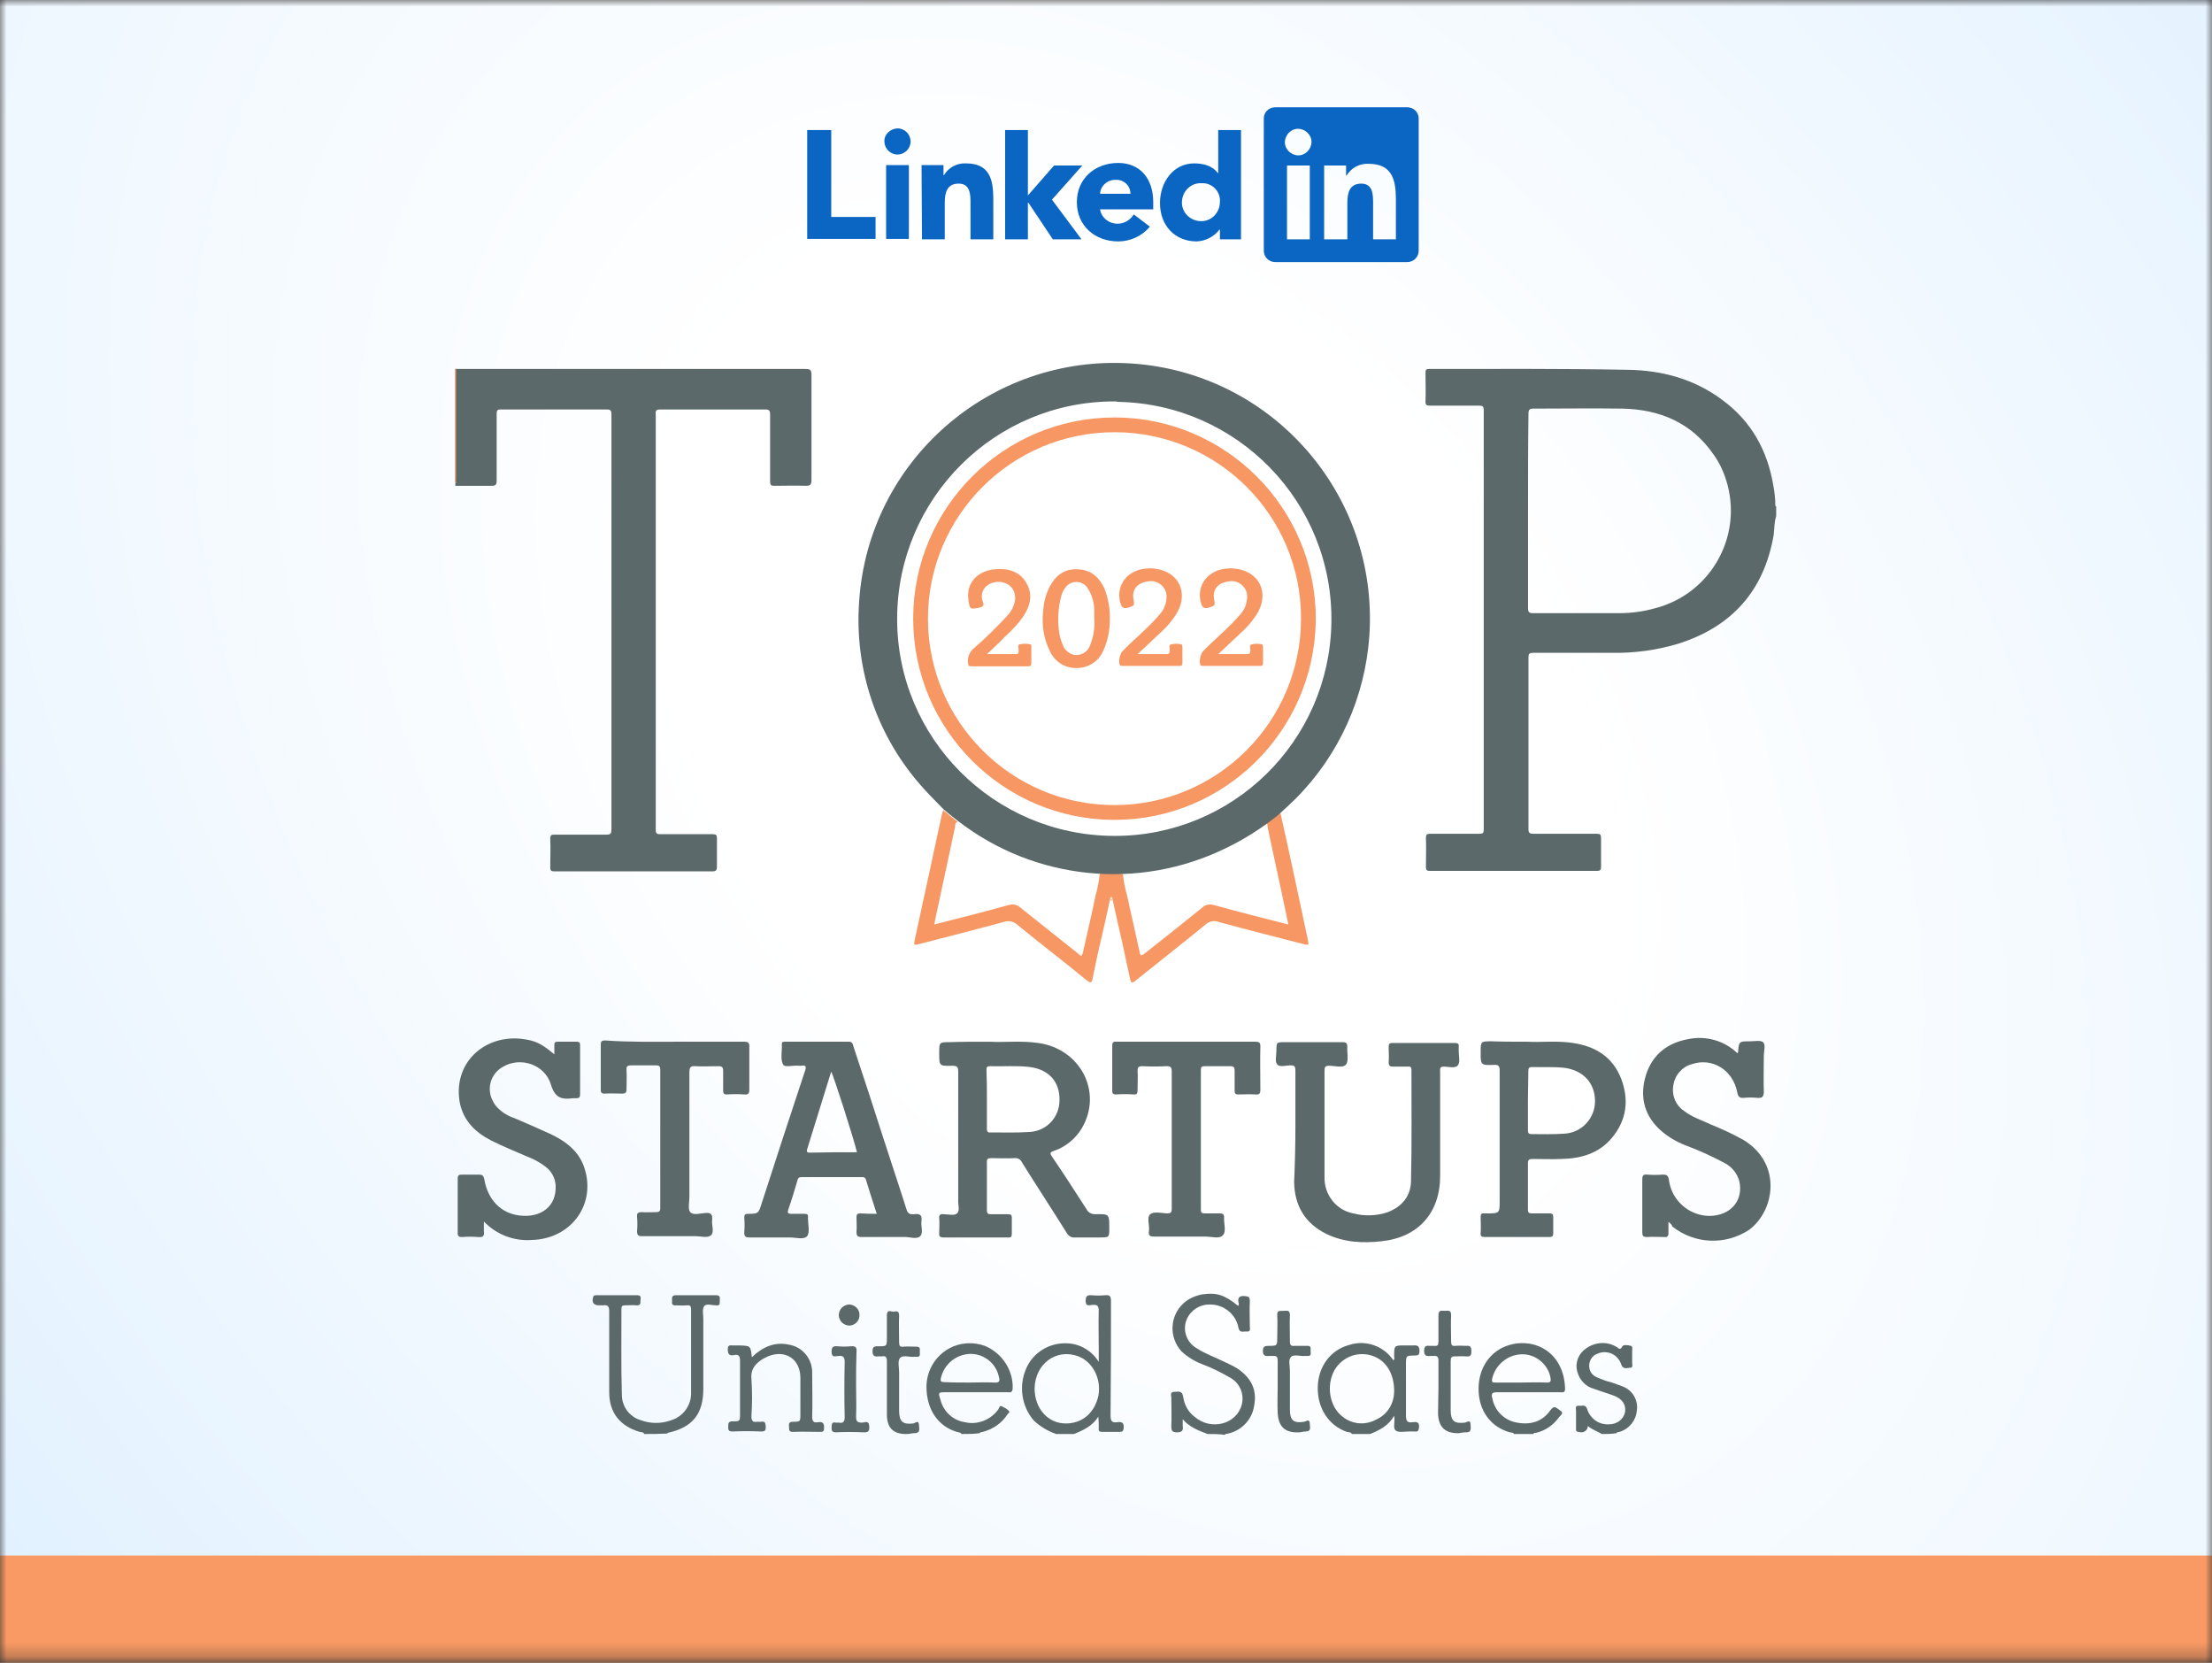 <svg width="165" height="124" viewBox="0 0 165 124" fill="none" xmlns="http://www.w3.org/2000/svg">
<rect x="0" y="0" width="165" height="124" fill="#333333" stroke="none"/>
<mask id="mask0_111_9709" style="mask-type:alpha" maskUnits="userSpaceOnUse" x="0" y="0" width="165" height="124">
<rect width="165" height="123.75" fill="#D9D9D9"/>
</mask>
<g mask="url(#mask0_111_9709)">
<rect x="-3" width="171" height="124" fill="url(#paint0_radial_111_9709)"/>
<rect x="-3" y="116" width="171" height="8" fill="#F99963"/>
<path d="M132.491 38.492C132.334 38.963 132.365 39.435 132.302 39.907C131.578 44.091 129.154 46.764 125.125 48.022C123.52 48.494 121.883 48.714 120.214 48.683C118.263 48.683 116.311 48.683 114.359 48.683C114.076 48.683 114.013 48.746 114.013 49.029C114.013 53.307 114.013 57.585 114.013 61.831C114.013 62.114 114.107 62.177 114.391 62.177C115.965 62.177 117.539 62.177 119.113 62.177C119.364 62.177 119.427 62.24 119.427 62.492C119.427 63.184 119.427 63.907 119.427 64.599C119.427 64.851 119.396 64.945 119.113 64.945C114.957 64.945 110.802 64.945 106.647 64.945C106.395 64.945 106.364 64.851 106.364 64.631C106.364 63.907 106.395 63.184 106.364 62.492C106.364 62.209 106.458 62.177 106.678 62.177C107.906 62.177 109.134 62.177 110.361 62.177C110.613 62.177 110.676 62.114 110.676 61.863C110.676 51.451 110.676 41.039 110.676 30.596C110.676 30.282 110.582 30.25 110.298 30.25C109.071 30.25 107.875 30.25 106.647 30.25C106.426 30.25 106.332 30.188 106.332 29.967C106.364 29.244 106.332 28.52 106.332 27.797C106.332 27.608 106.364 27.514 106.584 27.514C111.526 27.514 116.468 27.482 121.41 27.577C123.96 27.608 126.416 28.269 128.493 29.841C130.634 31.414 131.83 33.585 132.271 36.164C132.365 36.667 132.428 37.17 132.428 37.674C132.428 37.737 132.46 37.768 132.491 37.768C132.491 38.02 132.491 38.271 132.491 38.492ZM113.981 38.083C113.981 40.505 113.981 42.927 113.981 45.349C113.981 45.663 114.076 45.726 114.359 45.726C116.5 45.726 118.64 45.726 120.781 45.726C121.694 45.726 122.607 45.6 123.488 45.349C127.486 44.311 129.91 40.222 128.871 36.195C128.651 35.346 128.304 34.56 127.801 33.868C126.164 31.509 123.803 30.534 121.033 30.471C118.829 30.439 116.626 30.471 114.391 30.471C114.107 30.471 114.013 30.534 114.013 30.848C113.981 33.239 113.981 35.661 113.981 38.083Z" fill="#5C696B"/>
<path d="M34.025 27.515C34.151 27.515 34.277 27.515 34.403 27.515C42.965 27.515 51.527 27.515 60.09 27.515C60.467 27.515 60.53 27.609 60.53 27.986C60.53 30.597 60.53 33.208 60.53 35.819C60.53 36.133 60.436 36.228 60.121 36.228C59.334 36.196 58.547 36.228 57.76 36.228C57.508 36.228 57.445 36.165 57.445 35.913C57.445 34.246 57.445 32.579 57.445 30.912C57.445 30.597 57.351 30.534 57.068 30.534C54.455 30.534 51.873 30.534 49.261 30.534C48.977 30.534 48.883 30.597 48.914 30.88C48.914 41.197 48.914 51.515 48.914 61.863C48.914 62.178 49.009 62.209 49.292 62.209C50.583 62.209 51.873 62.209 53.164 62.209C53.416 62.209 53.479 62.272 53.479 62.524C53.479 63.216 53.479 63.94 53.479 64.632C53.479 64.883 53.416 64.978 53.164 64.978C49.229 64.978 45.294 64.978 41.359 64.978C41.139 64.978 41.045 64.946 41.045 64.694C41.045 63.971 41.076 63.248 41.045 62.524C41.045 62.272 41.139 62.241 41.359 62.241C42.65 62.241 43.972 62.241 45.263 62.241C45.546 62.241 45.609 62.147 45.609 61.863C45.609 51.546 45.609 41.229 45.609 30.88C45.609 30.629 45.546 30.534 45.263 30.534C42.619 30.534 40.006 30.534 37.362 30.534C37.11 30.534 37.047 30.597 37.047 30.849C37.047 32.516 37.047 34.183 37.047 35.85C37.047 36.165 36.952 36.228 36.669 36.228C35.788 36.228 34.875 36.228 33.962 36.228V36.07C34.088 35.945 34.025 35.787 34.025 35.661C34.025 32.925 34.025 30.22 34.025 27.515Z" fill="#5C696B"/>
<path d="M34.025 27.514C34.025 30.219 34.025 32.925 34.025 35.63C34.025 35.755 34.088 35.913 33.962 36.039V27.514C33.993 27.483 34.025 27.483 34.025 27.514Z" fill="#B44700"/>
<path d="M82.849 67.147C82.849 67.085 82.88 67.022 82.943 66.864C83.195 68.028 83.447 69.129 83.699 70.23C83.888 71.142 84.108 72.086 84.297 72.998C84.36 73.312 84.454 73.344 84.706 73.124C86.437 71.74 88.2 70.356 89.931 68.94C90.215 68.689 90.593 68.626 90.907 68.752C92.985 69.318 95.063 69.853 97.172 70.387C97.644 70.513 97.644 70.513 97.549 70.041C96.888 66.927 96.227 63.813 95.535 60.731C95.503 60.636 95.472 60.51 95.44 60.416C95.063 60.699 94.716 61.014 94.339 61.297C94.59 61.328 94.527 61.548 94.559 61.706C94.937 63.467 95.314 65.229 95.692 66.99C95.818 67.619 95.975 68.28 96.101 68.94C94.213 68.469 92.387 67.997 90.561 67.493C90.246 67.399 89.9 67.462 89.68 67.682C88.232 68.846 86.784 70.01 85.336 71.142C85.147 71.299 85.052 71.268 85.021 71.048C84.706 69.632 84.391 68.217 84.076 66.801C83.919 66.267 83.825 65.732 83.762 65.197C83.762 65.197 82.439 64.725 82.03 65.197C81.967 65.732 81.873 66.267 81.716 66.801C81.432 68.217 81.086 69.632 80.771 71.048C80.708 71.299 80.645 71.331 80.456 71.142C79.008 69.978 77.56 68.846 76.112 67.682C75.892 67.462 75.546 67.399 75.231 67.493C73.405 67.997 71.579 68.469 69.691 68.94C69.816 68.248 69.974 67.619 70.1 66.99C70.478 65.229 70.855 63.467 71.233 61.706C71.264 61.58 71.201 61.328 71.453 61.297C71.076 61.014 70.729 60.699 70.352 60.416C70.32 60.51 70.289 60.605 70.257 60.731C69.596 63.845 68.903 66.959 68.243 70.041C68.148 70.513 68.148 70.513 68.62 70.387C70.698 69.853 72.775 69.318 74.885 68.752C75.231 68.626 75.609 68.72 75.86 68.94C77.592 70.356 79.355 71.708 81.086 73.124C81.338 73.312 81.432 73.312 81.495 72.998C81.684 72.086 81.873 71.142 82.093 70.23C82.345 69.129 82.597 68.06 82.849 66.864C82.912 67.022 82.943 67.085 82.943 67.147" fill="#F79763"/>
<path d="M70.415 60.384C69.911 59.85 69.376 59.346 68.904 58.812C65.441 55.006 63.71 49.973 64.087 44.846C64.78 34.34 73.877 26.413 84.391 27.105C94.905 27.797 102.838 36.888 102.146 47.394C101.831 51.986 99.879 56.327 96.637 59.567C96.29 59.913 95.913 60.259 95.535 60.605C95.441 60.699 95.346 60.762 95.252 60.856C94.055 61.8 92.765 62.618 91.38 63.278C84.895 66.424 77.214 65.637 71.516 61.265C71.139 60.982 70.792 60.699 70.415 60.384ZM83.164 29.936C74.224 29.904 66.952 37.139 66.921 46.104C66.889 55.037 74.129 62.303 83.101 62.335C91.946 62.366 99.155 55.289 99.312 46.45C99.47 37.485 92.324 30.125 83.384 29.968C83.29 29.936 83.227 29.936 83.164 29.936Z" fill="#5C696B"/>
<path d="M83.132 61.139C74.853 61.139 68.117 54.408 68.117 46.135C68.117 37.863 74.853 31.131 83.132 31.131C91.411 31.131 98.148 37.863 98.148 46.135C98.148 46.198 98.148 46.293 98.148 46.355C97.99 54.565 91.317 61.139 83.132 61.139ZM83.132 32.232C75.451 32.232 69.219 38.46 69.219 46.135C69.219 53.81 75.451 60.038 83.132 60.038C90.813 60.038 97.046 53.81 97.046 46.135C97.077 38.492 90.876 32.264 83.195 32.232C83.164 32.232 83.164 32.232 83.132 32.232Z" fill="#F79763"/>
<path d="M82.786 46.23C82.786 47.017 82.629 47.834 82.282 48.558C81.936 49.344 81.149 49.816 80.331 49.816C79.512 49.848 78.757 49.407 78.379 48.684C77.875 47.74 77.686 46.671 77.812 45.601C77.844 44.972 78.001 44.343 78.285 43.777C78.725 42.928 79.386 42.393 80.394 42.456C81.37 42.487 81.968 43.022 82.377 43.871C82.66 44.595 82.818 45.413 82.786 46.23ZM81.621 46.136C81.621 45.884 81.621 45.633 81.621 45.381C81.59 44.846 81.433 44.312 81.118 43.84C80.803 43.368 80.205 43.273 79.733 43.557C79.638 43.62 79.544 43.714 79.481 43.808C79.323 43.997 79.229 44.217 79.166 44.437C78.946 45.255 78.883 46.105 78.977 46.922C79.009 47.3 79.103 47.677 79.26 48.055C79.386 48.464 79.733 48.747 80.142 48.841C80.614 48.904 81.086 48.652 81.275 48.212C81.558 47.551 81.684 46.828 81.621 46.136Z" fill="#F79763"/>
<path d="M73.625 48.778C74.412 48.778 75.105 48.778 75.766 48.778C75.986 48.778 75.986 48.683 75.986 48.495C75.986 48.337 75.892 48.117 76.049 48.054C76.333 47.991 76.616 47.991 76.868 48.054C76.962 48.054 76.931 48.212 76.931 48.274C76.931 48.652 76.931 49.061 76.931 49.438C76.931 49.627 76.868 49.69 76.679 49.69C75.262 49.69 73.877 49.69 72.461 49.69C72.272 49.69 72.209 49.627 72.209 49.438C72.146 49.029 72.335 48.589 72.65 48.337C73.562 47.551 74.381 46.733 75.199 45.852C75.451 45.569 75.64 45.192 75.703 44.814C75.797 44.343 75.609 43.839 75.199 43.588C74.727 43.304 74.129 43.336 73.688 43.619C73.279 43.902 73.122 44.406 73.311 44.877C73.436 45.192 73.311 45.255 73.027 45.318C72.366 45.444 72.335 45.444 72.24 44.752C72.051 43.556 72.838 42.581 74.192 42.455C75.136 42.361 76.049 42.581 76.553 43.462C77.057 44.311 76.868 45.129 76.364 45.915C75.986 46.481 75.514 46.985 74.979 47.457C74.601 47.865 74.16 48.274 73.625 48.778Z" fill="#F79763"/>
<path d="M84.864 48.778C85.651 48.778 86.344 48.778 87.036 48.778C87.288 48.778 87.225 48.621 87.256 48.464C87.256 48.338 87.162 48.086 87.351 48.055C87.603 47.992 87.886 47.992 88.138 48.055C88.201 48.086 88.169 48.181 88.201 48.243C88.201 48.652 88.201 49.03 88.201 49.439C88.201 49.627 88.138 49.659 87.981 49.659C86.564 49.659 85.147 49.659 83.731 49.659C83.636 49.659 83.573 49.659 83.51 49.565C83.448 49.219 83.51 48.873 83.699 48.59C84.612 47.646 85.651 46.828 86.501 45.822C86.879 45.413 87.068 44.846 87.005 44.28C86.879 43.651 86.249 43.211 85.588 43.368H85.557C84.801 43.494 84.423 43.997 84.549 44.689C84.644 45.192 84.612 45.161 84.14 45.318C83.794 45.413 83.668 45.287 83.573 44.972C83.196 43.651 84.109 42.456 85.588 42.393C85.808 42.361 86.06 42.393 86.281 42.424C87.918 42.708 88.61 44.123 87.855 45.601C87.508 46.199 87.068 46.734 86.532 47.206C85.997 47.709 85.462 48.212 84.864 48.778Z" fill="#F79763"/>
<path d="M90.876 48.778C91.663 48.778 92.356 48.778 93.048 48.778C93.3 48.778 93.237 48.621 93.269 48.464C93.269 48.338 93.174 48.086 93.363 48.055C93.615 47.992 93.898 47.992 94.15 48.055C94.213 48.086 94.181 48.181 94.213 48.243C94.213 48.652 94.213 49.03 94.213 49.439C94.213 49.627 94.15 49.659 93.993 49.659C92.576 49.659 91.159 49.659 89.743 49.659C89.648 49.659 89.586 49.659 89.523 49.565C89.46 49.219 89.523 48.873 89.712 48.59C90.624 47.646 91.663 46.828 92.513 45.822C92.891 45.413 93.08 44.846 93.017 44.28C92.891 43.651 92.261 43.211 91.6 43.368H91.569C90.813 43.494 90.436 43.997 90.561 44.689C90.656 45.192 90.624 45.161 90.152 45.318C89.806 45.413 89.68 45.287 89.586 44.972C89.208 43.651 90.121 42.456 91.6 42.393C91.821 42.361 92.072 42.393 92.293 42.424C93.93 42.708 94.622 44.123 93.867 45.601C93.52 46.199 93.08 46.734 92.545 47.206C92.01 47.709 91.474 48.212 90.876 48.778Z" fill="#F79763"/>
<path d="M48.055 106.937C47.992 106.779 47.835 106.811 47.709 106.779C46.23 106.339 45.443 105.332 45.443 103.823C45.443 101.809 45.443 99.796 45.443 97.815C45.443 97.469 45.38 97.28 45.002 97.343C44.907 97.343 44.813 97.343 44.687 97.343C44.278 97.343 44.12 97.123 44.246 96.714C44.278 96.588 44.404 96.588 44.498 96.588C45.506 96.588 46.513 96.588 47.52 96.588C47.898 96.588 47.772 96.84 47.772 96.997C47.772 97.154 47.804 97.343 47.52 97.343C47.206 97.311 46.922 97.343 46.607 97.343C46.419 97.343 46.355 97.406 46.355 97.594C46.355 99.733 46.324 101.872 46.387 104.011C46.387 104.892 46.954 105.647 47.772 105.899C48.528 106.182 49.346 106.182 50.102 105.899C50.983 105.615 51.581 104.766 51.55 103.854C51.55 101.809 51.55 99.733 51.55 97.657C51.55 97.406 51.487 97.311 51.235 97.343C50.952 97.374 50.668 97.343 50.416 97.343C50.133 97.374 50.102 97.217 50.133 96.997C50.133 96.808 50.07 96.588 50.416 96.588C51.424 96.588 52.4 96.588 53.407 96.588C53.753 96.588 53.69 96.777 53.69 96.997C53.69 97.217 53.722 97.374 53.407 97.343C53.123 97.343 52.683 97.186 52.525 97.406C52.368 97.626 52.462 98.003 52.462 98.349V103.571C52.462 105.427 51.675 106.433 49.85 106.842C49.818 106.842 49.787 106.874 49.755 106.905C49.157 106.937 48.59 106.937 48.055 106.937Z" fill="#5C696B"/>
<path d="M90.08 106.937C89.419 106.686 88.727 106.434 88.223 105.836C88.223 105.994 88.223 106.182 88.223 106.34C88.286 106.717 88.129 106.812 87.782 106.812C87.436 106.812 87.373 106.686 87.373 106.371C87.405 105.648 87.373 104.924 87.373 104.232C87.373 104.075 87.247 103.792 87.594 103.792C87.877 103.792 88.192 103.666 88.255 104.169C88.349 104.767 88.632 105.302 89.105 105.648C90.332 106.717 92.252 106.214 92.63 104.736C92.819 103.981 92.504 103.194 91.843 102.785C91.151 102.376 90.395 101.999 89.64 101.716C89.073 101.496 88.569 101.181 88.129 100.772C87.184 99.734 87.247 98.13 88.286 97.186C88.664 96.84 89.168 96.62 89.671 96.526C90.741 96.368 91.34 96.557 92.347 97.375C92.441 97.312 92.41 97.218 92.378 97.123C92.315 96.746 92.473 96.62 92.85 96.652C93.134 96.683 93.228 96.715 93.228 97.029C93.197 97.627 93.228 98.256 93.228 98.885C93.228 99.042 93.323 99.325 93.008 99.294C92.787 99.262 92.473 99.451 92.378 99.011C92.189 97.973 91.245 97.249 90.206 97.281C89.419 97.281 88.727 97.784 88.475 98.507C88.223 99.262 88.538 100.112 89.23 100.521C89.891 100.961 90.647 101.213 91.34 101.559C91.686 101.716 92.001 101.873 92.315 102.062C93.323 102.754 93.795 103.635 93.543 104.861C93.386 105.931 92.504 106.78 91.434 106.937C91.403 106.937 91.371 107 91.34 107C90.962 106.937 90.521 106.937 90.08 106.937Z" fill="#5C696B"/>
<path d="M78.779 106.937C78.15 106.717 77.583 106.371 77.111 105.931C76.198 104.861 75.978 103.351 76.544 102.062C77.048 100.867 78.275 100.112 79.598 100.174C80.573 100.206 81.455 100.741 81.959 101.559V100.458C81.959 99.577 81.927 98.665 81.959 97.784C81.959 97.375 81.864 97.281 81.486 97.312C81.297 97.312 80.983 97.469 80.983 97.029C80.983 96.714 81.046 96.557 81.423 96.589C81.77 96.62 82.085 96.62 82.431 96.589C82.777 96.557 82.871 96.651 82.871 97.029C82.871 99.86 82.871 102.722 82.84 105.553C82.84 105.962 82.934 106.119 83.344 106.057C83.753 105.994 83.847 106.151 83.816 106.528C83.784 106.717 83.721 106.78 83.532 106.78C83.092 106.78 82.651 106.78 82.21 106.78C81.99 106.78 81.927 106.686 81.959 106.497C81.959 106.214 81.959 105.931 81.927 105.648C81.486 106.34 80.825 106.654 80.101 106.937C79.661 106.937 79.22 106.937 78.779 106.937ZM77.174 103.54C77.174 105.019 78.15 106.151 79.503 106.151C80.731 106.151 81.644 105.365 81.927 104.106C82.179 102.848 81.518 101.559 80.448 101.15C78.779 100.52 77.205 101.716 77.174 103.54Z" fill="#5C696B"/>
<path d="M100.846 106.937C100.752 106.78 100.594 106.811 100.468 106.78C99.115 106.308 98.265 105.018 98.296 103.445C98.328 101.904 99.241 100.677 100.626 100.3C101.853 99.891 103.207 100.363 103.931 101.432C104.057 101.369 103.994 101.244 103.994 101.149C103.994 100.331 103.994 100.331 104.781 100.331C105.001 100.331 105.222 100.331 105.442 100.331C105.788 100.3 105.883 100.426 105.883 100.772C105.883 101.023 105.788 101.086 105.536 101.086C104.875 101.086 104.875 101.086 104.875 101.778C104.875 103.037 104.875 104.295 104.875 105.553C104.875 105.962 104.97 106.119 105.379 106.056C105.662 106.025 105.883 106.025 105.851 106.434C105.82 106.717 105.757 106.78 105.505 106.748C105.379 106.748 105.253 106.748 105.127 106.748C104.781 106.748 104.34 106.843 104.12 106.685C103.868 106.497 104.088 106.025 103.994 105.584C103.553 106.339 102.892 106.654 102.2 106.937C101.727 106.937 101.287 106.937 100.846 106.937ZM103.994 103.729C103.994 102.439 103.396 101.495 102.483 101.149C101.381 100.709 100.154 101.149 99.555 102.156C98.894 103.32 99.178 104.924 100.154 105.647C100.846 106.213 101.822 106.308 102.64 105.867C103.49 105.49 103.994 104.672 103.994 103.729Z" fill="#5C696B"/>
<path d="M112.934 106.937C112.871 106.811 112.745 106.842 112.619 106.811C111.171 106.402 110.29 105.175 110.29 103.571C110.29 101.998 111.171 100.709 112.588 100.3C114.539 99.733 116.68 100.897 116.743 103.571C116.743 103.885 116.554 103.823 116.365 103.823C114.791 103.823 113.217 103.823 111.675 103.823C111.234 103.823 111.234 103.98 111.328 104.326C111.517 105.238 112.241 105.93 113.154 106.087C114.161 106.276 115.043 106.024 115.641 105.175C115.956 104.735 116.113 105.018 116.365 105.175C116.711 105.364 116.396 105.553 116.302 105.678C115.893 106.245 115.295 106.685 114.602 106.842C114.508 106.874 114.413 106.811 114.382 106.937C113.847 106.937 113.374 106.937 112.934 106.937ZM113.469 103.099C114.067 103.099 114.697 103.068 115.326 103.099C115.704 103.131 115.704 102.973 115.641 102.659C115.421 101.684 114.508 100.96 113.5 100.992C112.43 101.023 111.517 101.809 111.297 102.847C111.265 103.068 111.328 103.099 111.517 103.099C112.147 103.099 112.808 103.099 113.469 103.099Z" fill="#5C696B"/>
<path d="M71.728 106.937C71.696 106.906 71.665 106.874 71.633 106.843C70.248 106.56 69.209 105.427 69.115 103.666C68.989 101.873 70.311 100.3 72.106 100.174C72.578 100.143 73.018 100.206 73.459 100.363C74.75 100.898 75.6 102.187 75.537 103.571C75.505 103.886 75.316 103.823 75.159 103.823H70.563C69.996 103.823 69.965 103.823 70.154 104.389C70.374 105.27 71.098 105.931 71.98 106.056C72.892 106.277 73.868 105.899 74.435 105.144C74.529 105.05 74.529 104.798 74.718 104.861C74.907 104.956 75.096 105.05 75.253 105.207C75.348 105.302 75.222 105.396 75.159 105.459C74.75 106.119 74.057 106.591 73.302 106.78C73.207 106.811 73.113 106.78 73.081 106.874C72.672 106.937 72.2 106.937 71.728 106.937ZM72.326 103.1C72.924 103.1 73.553 103.068 74.183 103.1C74.592 103.131 74.592 102.942 74.498 102.628C74.278 101.653 73.396 100.961 72.389 100.961C71.319 100.992 70.437 101.716 70.185 102.754C70.122 103.037 70.217 103.068 70.469 103.068C71.067 103.1 71.696 103.1 72.326 103.1Z" fill="#5C696B"/>
<path d="M119.482 106.937C119.135 106.716 118.758 106.622 118.443 106.339C118.443 106.622 118.191 106.842 117.908 106.811C117.845 106.811 117.782 106.779 117.719 106.779C117.53 106.748 117.561 106.622 117.561 106.528C117.561 106.087 117.561 105.647 117.561 105.207C117.561 105.049 117.467 104.798 117.782 104.829C118.002 104.861 118.254 104.703 118.38 105.049C118.6 105.773 119.261 106.276 120.048 106.213C120.583 106.213 121.087 105.867 121.213 105.332C121.307 104.798 121.056 104.357 120.457 104.106C119.954 103.917 119.419 103.76 118.915 103.571C118.285 103.414 117.813 102.91 117.656 102.281C117.467 101.621 117.75 100.929 118.317 100.551C118.978 100.079 119.859 100.017 120.552 100.425C120.709 100.488 120.835 100.771 121.024 100.394C121.087 100.268 121.433 100.3 121.654 100.363C121.811 100.425 121.748 100.614 121.748 100.74C121.748 101.023 121.748 101.338 121.748 101.621C121.748 101.747 121.843 101.998 121.591 101.998C121.37 101.998 121.087 102.155 120.93 101.747C120.709 101.055 119.985 100.677 119.293 100.897C119.261 100.897 119.261 100.897 119.23 100.929C118.726 101.055 118.443 101.589 118.569 102.093C118.632 102.344 118.789 102.533 119.009 102.659C119.419 102.847 119.828 103.005 120.237 103.099C120.489 103.193 120.772 103.288 121.024 103.382C121.78 103.665 122.22 104.42 122.094 105.207C122.031 105.93 121.528 106.559 120.804 106.779C120.709 106.811 120.615 106.779 120.583 106.874C120.237 106.937 119.859 106.937 119.482 106.937Z" fill="#5C696B"/>
<path d="M73.837 77.684C74.907 77.747 76.198 77.59 77.457 77.779C80.605 78.219 82.273 81.459 80.699 84.133C80.227 84.919 79.472 85.548 78.59 85.831C78.307 85.926 78.307 86.02 78.464 86.24C79.346 87.53 80.196 88.851 81.046 90.172C81.171 90.424 81.423 90.549 81.707 90.549C82.745 90.518 82.745 90.549 82.745 91.556C82.745 92.279 82.745 92.279 82.053 92.279C81.455 92.279 80.825 92.279 80.196 92.279C79.944 92.311 79.692 92.185 79.566 91.933C78.464 90.172 77.331 88.442 76.229 86.68C76.135 86.46 75.914 86.335 75.663 86.366C75.096 86.397 74.529 86.366 73.963 86.366C73.711 86.366 73.585 86.397 73.616 86.712C73.616 87.876 73.616 89.071 73.616 90.235C73.616 90.518 73.711 90.549 73.963 90.549C74.372 90.549 74.781 90.549 75.19 90.549C75.379 90.549 75.474 90.581 75.474 90.801C75.474 91.179 75.474 91.588 75.474 91.996C75.474 92.217 75.411 92.311 75.19 92.279C73.585 92.279 71.98 92.279 70.374 92.279C70.122 92.279 70.028 92.185 70.059 91.965C70.059 91.588 70.091 91.242 70.059 90.864C70.028 90.581 70.154 90.518 70.406 90.549C70.752 90.549 71.193 90.675 71.381 90.487C71.633 90.298 71.444 89.826 71.476 89.48C71.476 86.303 71.476 83.095 71.476 79.918C71.476 79.54 71.381 79.477 71.004 79.477C70.059 79.509 70.059 79.477 70.059 78.534C70.059 77.716 70.059 77.716 70.846 77.716C71.728 77.684 72.641 77.684 73.837 77.684ZM73.616 81.994V84.133C73.616 84.321 73.616 84.479 73.9 84.447C74.844 84.447 75.788 84.479 76.733 84.416C78.023 84.384 79.031 83.346 79.031 82.057C79.062 80.673 78.244 79.76 76.827 79.572C75.851 79.446 74.844 79.54 73.837 79.509C73.585 79.509 73.585 79.635 73.585 79.792C73.616 80.578 73.616 81.27 73.616 81.994Z" fill="#5C696B"/>
<path d="M65.4 90.517C65.117 89.636 64.834 88.787 64.582 87.938C64.519 87.781 64.425 87.781 64.299 87.781C62.788 87.781 61.277 87.781 59.766 87.781C59.577 87.781 59.514 87.875 59.483 88.032C59.262 88.787 59.042 89.511 58.79 90.234C58.727 90.454 58.79 90.517 59.01 90.517C59.357 90.517 59.703 90.517 60.018 90.517C60.206 90.517 60.301 90.58 60.269 90.769C60.269 90.8 60.269 90.832 60.269 90.863C60.269 91.304 60.427 91.901 60.206 92.184C59.955 92.467 59.357 92.279 58.916 92.279C57.908 92.279 56.901 92.279 55.894 92.279C55.611 92.279 55.516 92.216 55.516 91.901C55.548 91.524 55.548 91.178 55.516 90.8C55.516 90.58 55.579 90.517 55.799 90.517C56.555 90.517 56.586 90.486 56.807 89.762C57.877 86.46 58.947 83.157 60.049 79.854C60.175 79.508 60.081 79.414 59.766 79.477C59.734 79.477 59.671 79.477 59.64 79.477C59.199 79.414 58.538 79.634 58.412 79.382C58.192 78.973 58.349 78.407 58.318 77.872C58.318 77.684 58.412 77.684 58.538 77.684C60.144 77.684 61.718 77.684 63.323 77.684C63.606 77.684 63.606 77.872 63.669 78.061C64.456 80.42 65.212 82.748 65.967 85.107C66.502 86.774 67.069 88.441 67.604 90.14C67.698 90.486 67.856 90.58 68.171 90.549C68.58 90.486 68.8 90.58 68.737 91.052C68.674 91.429 68.895 91.933 68.643 92.184C68.391 92.436 67.887 92.247 67.51 92.247C66.439 92.247 65.338 92.247 64.267 92.247C63.984 92.247 63.889 92.184 63.889 91.87C63.921 91.492 63.889 91.146 63.889 90.769C63.889 90.517 63.984 90.486 64.204 90.486C64.582 90.517 64.96 90.517 65.4 90.517ZM63.921 85.925C63.764 85.17 62.19 80.231 62.001 79.917C61.403 81.867 60.805 83.786 60.206 85.705C60.144 85.925 60.238 85.956 60.427 85.956C61.56 85.925 62.725 85.925 63.921 85.925Z" fill="#5C696B"/>
<path d="M96.628 84.038C96.628 82.622 96.628 81.238 96.628 79.823C96.628 79.54 96.565 79.445 96.282 79.445C95.935 79.445 95.463 79.603 95.274 79.382C95.085 79.162 95.211 78.722 95.211 78.376C95.211 77.715 95.211 77.715 95.872 77.715C97.289 77.715 98.706 77.715 100.122 77.715C100.405 77.715 100.5 77.778 100.5 78.061C100.468 78.502 100.626 79.099 100.405 79.382C100.185 79.665 99.587 79.477 99.146 79.477C98.863 79.477 98.8 79.571 98.8 79.823C98.8 82.465 98.8 85.107 98.8 87.781C98.768 89.071 99.65 90.234 100.94 90.486C101.79 90.706 102.703 90.675 103.522 90.392C104.592 89.983 105.253 89.165 105.253 88.032C105.316 85.296 105.285 82.528 105.285 79.791C105.285 79.571 105.19 79.508 105.001 79.54C104.624 79.54 104.277 79.54 103.899 79.54C103.648 79.54 103.585 79.445 103.585 79.225C103.616 78.848 103.585 78.47 103.585 78.093C103.585 77.873 103.616 77.778 103.868 77.778C105.41 77.778 106.984 77.778 108.527 77.778C108.747 77.778 108.842 77.841 108.81 78.061C108.81 78.156 108.81 78.25 108.81 78.376C108.81 78.753 108.936 79.194 108.747 79.445C108.558 79.697 108.055 79.54 107.708 79.54C107.362 79.54 107.425 79.728 107.425 79.949V87.686C107.425 90.455 105.788 92.279 103.05 92.562C101.664 92.719 100.279 92.656 98.957 92.027C97.352 91.241 96.565 89.92 96.533 88.158C96.596 86.68 96.628 85.359 96.628 84.038Z" fill="#5C696B"/>
<path d="M36.094 91.084C36.094 91.336 36.094 91.587 36.094 91.839C36.157 92.216 35.968 92.279 35.653 92.248C35.244 92.216 34.866 92.216 34.457 92.248C34.236 92.248 34.142 92.185 34.142 91.965C34.142 90.612 34.142 89.228 34.142 87.876C34.142 87.656 34.236 87.593 34.425 87.593C34.835 87.593 35.275 87.593 35.716 87.593C35.968 87.593 36.062 87.656 36.125 87.939C36.377 89.448 37.353 90.487 38.77 90.644C40.281 90.832 41.54 90.015 41.445 88.379C41.414 87.844 41.13 87.341 40.721 87.026C40.281 86.68 39.808 86.429 39.305 86.24C38.423 85.863 37.51 85.485 36.629 85.045C35.464 84.447 34.583 83.598 34.3 82.245C33.764 79.32 36.062 77.181 38.864 77.464C39.934 77.59 40.375 77.81 41.351 78.628C41.351 78.376 41.351 78.156 41.351 77.967C41.351 77.779 41.351 77.684 41.603 77.684C42.075 77.684 42.547 77.684 43.019 77.684C43.208 77.684 43.271 77.747 43.271 77.936C43.271 79.163 43.271 80.389 43.271 81.616C43.271 81.836 43.177 81.899 42.988 81.899C42.893 81.899 42.799 81.899 42.736 81.899C41.949 81.994 41.414 81.931 41.099 80.893C40.658 79.383 38.833 78.785 37.542 79.54C36.597 80.043 36.251 81.207 36.786 82.151C36.881 82.34 37.007 82.497 37.133 82.623C37.479 82.969 37.888 83.22 38.36 83.378C39.242 83.755 40.123 84.133 41.005 84.541C42.232 85.108 43.271 85.894 43.649 87.278C44.404 89.952 42.516 92.405 39.651 92.468C38.329 92.562 37.007 92.059 36.094 91.084Z" fill="#5C696B"/>
<path d="M124.455 91.115C124.455 91.461 124.455 91.713 124.455 91.965C124.455 92.185 124.361 92.279 124.14 92.248C123.731 92.248 123.29 92.216 122.85 92.248C122.566 92.248 122.503 92.153 122.503 91.902C122.503 90.581 122.503 89.259 122.503 87.938C122.503 87.687 122.566 87.561 122.85 87.592C123.259 87.624 123.637 87.624 124.046 87.592C124.329 87.592 124.424 87.655 124.487 87.97C124.675 89.511 125.998 90.675 127.54 90.675C129.114 90.643 130.058 89.511 129.744 88.096C129.586 87.498 129.177 86.995 128.61 86.712C127.666 86.208 126.69 85.768 125.683 85.391C124.959 85.107 124.298 84.698 123.731 84.164C122.566 83.031 122.315 81.616 122.787 80.138C123.259 78.659 124.361 77.778 125.903 77.495C127.225 77.212 128.61 77.59 129.586 78.533C129.618 78.502 129.649 78.502 129.649 78.47C129.712 77.653 129.712 77.653 130.531 77.653C130.877 77.653 131.318 77.558 131.506 77.715C131.727 77.904 131.569 78.376 131.569 78.722C131.569 79.603 131.538 80.515 131.569 81.396C131.569 81.805 131.443 81.899 131.066 81.868C130.751 81.836 130.405 81.836 130.09 81.868C129.744 81.899 129.649 81.773 129.586 81.459C129.271 79.791 127.729 78.848 126.218 79.351C125.494 79.54 124.959 80.138 124.833 80.861C124.675 81.616 124.959 82.402 125.62 82.843C126.218 83.314 126.942 83.535 127.603 83.849C128.453 84.195 129.271 84.573 130.058 85.013C132.986 86.806 132.356 90.329 130.468 91.713C128.705 92.877 126.407 92.782 124.738 91.461C124.738 91.367 124.644 91.272 124.455 91.115Z" fill="#5C696B"/>
<path d="M113.941 77.683C114.917 77.746 116.145 77.589 117.341 77.778C119.009 78.029 120.3 78.816 120.93 80.451C121.528 82.024 121.339 83.534 120.237 84.855C119.261 86.019 117.939 86.396 116.459 86.428C115.767 86.459 115.043 86.428 114.35 86.428C114.099 86.428 113.973 86.459 113.973 86.742C113.973 87.906 113.973 89.07 113.973 90.202C113.973 90.454 114.067 90.486 114.287 90.486C114.697 90.486 115.137 90.486 115.578 90.486C115.798 90.486 115.861 90.548 115.861 90.769C115.861 91.146 115.861 91.555 115.861 91.964C115.861 92.216 115.767 92.247 115.547 92.247C113.941 92.247 112.367 92.247 110.762 92.247C110.51 92.247 110.416 92.184 110.447 91.932C110.478 91.555 110.447 91.146 110.447 90.737C110.447 90.548 110.51 90.454 110.699 90.486C110.762 90.486 110.825 90.486 110.888 90.486C111.864 90.486 111.864 90.486 111.864 89.51C111.864 86.302 111.864 83.062 111.864 79.854C111.864 79.476 111.769 79.382 111.391 79.413C110.447 79.445 110.447 79.413 110.447 78.47C110.447 77.652 110.447 77.652 111.265 77.652C112.084 77.683 112.902 77.683 113.941 77.683ZM113.973 82.055V84.257C113.973 84.415 113.973 84.572 114.224 84.572C115.043 84.572 115.861 84.603 116.68 84.54C117.97 84.478 118.978 83.408 118.978 82.118C118.978 80.766 118.096 79.822 116.711 79.633C115.924 79.539 115.106 79.602 114.287 79.571C114.036 79.571 114.004 79.665 114.004 79.885C114.004 80.609 113.973 81.332 113.973 82.055Z" fill="#5C696B"/>
<path d="M50.322 77.684C52.053 77.684 53.785 77.684 55.516 77.684C55.799 77.684 55.894 77.747 55.894 78.03C55.894 79.1 55.894 80.201 55.894 81.27C55.894 81.553 55.799 81.647 55.516 81.616C55.107 81.585 54.666 81.585 54.225 81.616C53.974 81.616 53.942 81.522 53.942 81.302C53.942 80.83 53.942 80.326 53.942 79.855C53.942 79.54 53.816 79.509 53.564 79.509C52.998 79.509 52.431 79.54 51.864 79.509C51.518 79.477 51.424 79.603 51.424 79.949C51.424 83.063 51.424 86.146 51.424 89.26C51.424 89.637 51.298 90.172 51.487 90.392C51.707 90.644 52.242 90.486 52.62 90.455C53.029 90.424 53.155 90.549 53.124 90.958C53.061 91.367 53.313 91.87 53.029 92.122C52.777 92.342 52.274 92.185 51.896 92.185C50.574 92.185 49.22 92.185 47.898 92.185C47.615 92.185 47.52 92.122 47.52 91.808C47.552 91.462 47.552 91.115 47.52 90.738C47.489 90.455 47.615 90.392 47.867 90.392C48.213 90.424 48.559 90.392 48.937 90.392C49.157 90.392 49.252 90.329 49.252 90.109C49.252 86.649 49.252 83.22 49.252 79.76C49.252 79.509 49.157 79.446 48.937 79.446C48.339 79.446 47.709 79.446 47.08 79.446C46.828 79.446 46.702 79.509 46.733 79.792C46.765 80.263 46.733 80.767 46.733 81.239C46.733 81.49 46.639 81.553 46.419 81.553C45.978 81.553 45.537 81.522 45.096 81.553C44.845 81.553 44.813 81.459 44.813 81.239C44.813 80.138 44.813 79.005 44.813 77.904C44.813 77.621 44.908 77.59 45.16 77.59C46.859 77.716 48.591 77.684 50.322 77.684Z" fill="#5C696B"/>
<path d="M88.443 77.684C90.174 77.684 91.906 77.684 93.637 77.684C93.921 77.684 94.015 77.747 94.015 78.03C93.984 79.099 94.015 80.2 94.015 81.269C94.015 81.553 93.921 81.647 93.637 81.615C93.228 81.584 92.787 81.615 92.378 81.615C92.158 81.615 92.095 81.553 92.095 81.332C92.095 80.829 92.095 80.326 92.095 79.854C92.095 79.634 92.063 79.508 91.78 79.508C91.15 79.508 90.489 79.508 89.86 79.508C89.639 79.508 89.576 79.571 89.576 79.791C89.576 83.251 89.576 86.743 89.576 90.203C89.576 90.423 89.639 90.486 89.86 90.486C90.237 90.486 90.615 90.486 90.993 90.486C91.213 90.486 91.308 90.549 91.308 90.769C91.276 91.241 91.497 91.838 91.213 92.121C90.962 92.405 90.363 92.216 89.923 92.216C88.663 92.216 87.404 92.216 86.145 92.216C85.83 92.216 85.641 92.184 85.704 91.807C85.767 91.367 85.516 90.8 85.799 90.549C86.051 90.329 86.617 90.454 87.027 90.486C87.341 90.486 87.404 90.423 87.404 90.108C87.404 86.711 87.404 83.314 87.404 79.917C87.404 79.571 87.31 79.508 86.995 79.508C86.397 79.54 85.799 79.54 85.201 79.508C84.918 79.508 84.855 79.602 84.855 79.854C84.886 80.326 84.855 80.798 84.855 81.269C84.855 81.521 84.823 81.647 84.54 81.615C84.13 81.584 83.69 81.584 83.281 81.615C83.06 81.615 82.966 81.584 82.966 81.332C82.966 80.2 82.966 79.068 82.966 77.967C82.966 77.621 83.155 77.684 83.344 77.684H88.443Z" fill="#5C696B"/>
<path d="M56.083 101.213C56.87 100.458 57.751 100.049 58.821 100.269C59.86 100.426 60.616 101.338 60.584 102.408C60.584 103.477 60.616 104.578 60.584 105.648C60.584 105.994 60.679 106.12 61.025 106.057C61.403 105.994 61.497 106.182 61.465 106.528C61.465 106.749 61.371 106.78 61.182 106.78C60.49 106.78 59.797 106.749 59.136 106.78C58.79 106.78 58.884 106.56 58.853 106.371C58.821 106.151 58.884 106.025 59.136 106.025C59.703 106.025 59.703 106.025 59.703 105.427C59.703 104.547 59.703 103.635 59.703 102.754C59.703 101.338 58.569 100.615 57.279 101.15C57.153 101.213 57.027 101.275 56.901 101.338C56.366 101.684 55.988 102.062 56.051 102.817C56.114 103.76 56.114 104.704 56.051 105.616C56.051 105.931 56.146 106.088 56.46 106.025C56.555 106.025 56.649 106.025 56.775 106.025C57.121 105.962 57.09 106.182 57.121 106.403C57.121 106.686 57.059 106.749 56.775 106.749C56.051 106.717 55.327 106.717 54.635 106.749C54.32 106.749 54.32 106.623 54.32 106.371C54.32 106.12 54.351 105.994 54.635 105.994C55.201 105.994 55.201 105.994 55.201 105.396C55.201 104.106 55.201 102.817 55.201 101.527C55.201 101.15 55.138 100.961 54.729 101.055C54.383 101.118 54.288 100.961 54.288 100.615C54.288 100.395 54.351 100.3 54.603 100.332C54.792 100.332 55.012 100.332 55.201 100.332C55.988 100.363 55.988 100.363 56.083 101.213Z" fill="#5C696B"/>
<path d="M95.306 103.446C95.306 102.785 95.306 102.125 95.306 101.464C95.306 101.213 95.243 101.087 94.959 101.118C94.865 101.118 94.77 101.118 94.645 101.118C94.33 101.15 94.204 101.055 94.204 100.741C94.204 100.426 94.33 100.363 94.613 100.363C95.274 100.363 95.274 100.363 95.274 99.703C95.274 99.168 95.306 98.633 95.274 98.067C95.243 97.658 95.526 97.784 95.746 97.753C95.967 97.753 96.219 97.658 96.219 98.067C96.187 98.728 96.219 99.388 96.219 100.049C96.219 100.3 96.313 100.395 96.533 100.363C96.848 100.363 97.163 100.363 97.509 100.363C97.824 100.332 97.761 100.584 97.761 100.741C97.761 100.898 97.855 101.15 97.509 101.118C97.446 101.118 97.383 101.118 97.32 101.118C96.974 101.15 96.47 100.961 96.281 101.213C96.093 101.401 96.219 101.873 96.219 102.219C96.219 103.194 96.219 104.138 96.219 105.113C96.219 105.931 96.502 106.151 97.289 106.025C97.415 105.994 97.698 105.774 97.698 106.151C97.698 106.403 97.855 106.749 97.383 106.749C97.226 106.749 97.069 106.812 96.911 106.812C95.841 106.875 95.337 106.371 95.306 105.302C95.274 104.704 95.306 104.075 95.306 103.446Z" fill="#5C696B"/>
<path d="M107.299 103.446C107.299 102.785 107.299 102.125 107.299 101.464C107.299 101.181 107.205 101.087 106.922 101.118C106.827 101.118 106.733 101.118 106.67 101.118C106.386 101.15 106.229 101.087 106.229 100.741C106.229 100.363 106.386 100.332 106.67 100.363C106.764 100.363 106.859 100.363 106.985 100.363C107.236 100.395 107.299 100.3 107.299 100.049C107.299 99.388 107.299 98.728 107.299 98.067C107.299 97.658 107.551 97.753 107.771 97.753C107.992 97.753 108.244 97.658 108.244 98.067C108.212 98.728 108.244 99.388 108.244 100.049C108.244 100.3 108.307 100.395 108.558 100.363C108.842 100.332 109.125 100.363 109.377 100.363C109.692 100.332 109.755 100.458 109.755 100.772C109.755 101.055 109.692 101.181 109.377 101.15C109.094 101.118 108.81 101.15 108.558 101.15C108.275 101.118 108.212 101.244 108.212 101.496C108.212 102.722 108.212 103.918 108.212 105.144C108.212 105.962 108.464 106.182 109.282 106.088C109.408 106.057 109.692 105.836 109.692 106.214C109.692 106.497 109.818 106.843 109.314 106.812C109.157 106.812 108.999 106.843 108.842 106.875C107.803 106.906 107.299 106.434 107.268 105.396C107.268 104.704 107.299 104.075 107.299 103.446Z" fill="#5C696B"/>
<path d="M66.156 103.508C66.156 102.847 66.156 102.155 66.156 101.495C66.156 101.212 66.061 101.086 65.778 101.149C65.684 101.149 65.589 101.149 65.526 101.149C65.243 101.18 65.085 101.117 65.085 100.771C65.085 100.394 65.243 100.394 65.526 100.394C66.156 100.394 66.156 100.394 66.156 99.765C66.156 99.199 66.156 98.632 66.156 98.066C66.156 97.626 66.471 97.815 66.659 97.815C66.848 97.783 67.069 97.72 67.069 98.098C67.037 98.758 67.069 99.45 67.069 100.111C67.069 100.362 67.132 100.457 67.383 100.425C67.698 100.394 68.013 100.425 68.359 100.425C68.674 100.425 68.611 100.614 68.611 100.803C68.611 100.992 68.674 101.212 68.359 101.18C68.296 101.18 68.233 101.18 68.17 101.18C67.824 101.212 67.32 101.023 67.132 101.275C66.943 101.495 67.069 101.967 67.069 102.344C67.069 103.288 67.069 104.231 67.069 105.207C67.069 106.024 67.352 106.245 68.139 106.15C68.265 106.119 68.517 105.867 68.548 106.245C68.548 106.496 68.706 106.874 68.202 106.874C68.013 106.874 67.856 106.937 67.667 106.937C66.659 106.968 66.156 106.496 66.156 105.49C66.156 104.766 66.156 104.137 66.156 103.508Z" fill="#5C696B"/>
<path d="M63.858 103.225C63.858 104.012 63.889 104.829 63.858 105.647C63.858 105.993 63.952 106.088 64.299 106.088C64.487 106.088 64.802 105.899 64.834 106.308C64.865 106.654 64.834 106.843 64.393 106.811C63.7 106.78 63.008 106.78 62.347 106.811C62.032 106.811 62.032 106.654 62.032 106.434C62.032 106.182 62.063 106.025 62.347 106.088C62.41 106.088 62.504 106.088 62.567 106.088C62.913 106.151 63.008 106.025 63.008 105.647C62.976 104.295 62.976 102.942 63.008 101.558C63.008 101.181 62.882 101.086 62.536 101.118C62.347 101.118 62.032 101.275 62.032 100.835C62.032 100.489 62.095 100.363 62.473 100.394C62.819 100.426 63.134 100.426 63.48 100.394C63.858 100.363 63.921 100.52 63.889 100.835C63.858 101.621 63.858 102.407 63.858 103.225Z" fill="#5C696B"/>
<path d="M63.386 98.853C62.945 98.853 62.599 98.538 62.567 98.098C62.567 97.658 62.882 97.312 63.323 97.28C63.764 97.28 64.11 97.626 64.11 98.035C64.141 98.476 63.795 98.822 63.386 98.853Z" fill="#5C696B"/>
<path d="M60.211 9.699H62.005V16.178H65.311V17.814H60.211V9.699ZM66.097 12.309H67.797V17.814H66.097V12.309V12.309ZM66.947 9.573C67.483 9.573 67.923 10.013 67.923 10.548C67.923 11.083 67.483 11.523 66.947 11.523C66.412 11.523 65.972 11.083 65.972 10.548C65.94 10.045 66.381 9.604 66.947 9.573ZM74.975 9.699H76.674V14.574L78.626 12.341H80.735L78.469 14.889L80.672 17.845H78.532L76.706 15.109H76.674V17.845H74.975V9.699ZM68.742 12.309H70.379V13.064H70.41C70.756 12.498 71.355 12.152 72.047 12.184C73.778 12.184 74.093 13.316 74.093 14.826V17.845H72.393V15.172C72.393 14.543 72.393 13.693 71.512 13.693C70.63 13.693 70.473 14.385 70.473 15.109V17.845H68.773L68.742 12.309Z" fill="#0A66C2"/>
<path d="M84.323 14.448C84.323 13.851 83.851 13.41 83.285 13.41H83.253C82.624 13.379 82.088 13.851 82.057 14.448H84.323ZM85.772 16.902C85.205 17.594 84.323 18.003 83.411 18.003C81.711 18.003 80.326 16.87 80.326 15.077C80.326 13.284 81.711 12.152 83.411 12.152C85.016 12.152 86.023 13.284 86.023 15.077V15.612H82.057C82.151 16.241 82.718 16.682 83.348 16.682C83.851 16.682 84.292 16.43 84.575 15.99L85.772 16.902ZM89.612 13.662C88.825 13.63 88.195 14.259 88.164 15.046C88.132 15.832 88.762 16.461 89.549 16.493C90.336 16.524 90.966 15.895 90.997 15.109V15.077C91.06 14.354 90.525 13.725 89.801 13.662C89.738 13.662 89.675 13.662 89.612 13.662ZM92.571 17.845H90.997V17.122H90.966C90.556 17.657 89.927 17.971 89.266 18.003C87.629 18.003 86.527 16.807 86.527 15.14C86.527 13.599 87.503 12.184 89.077 12.184C89.769 12.184 90.462 12.372 90.84 12.907H90.871V9.699H92.571V17.845ZM104.124 17.845H102.424V15.172C102.424 14.543 102.424 13.693 101.543 13.693C100.661 13.693 100.504 14.385 100.504 15.109V17.845H98.772V12.341H100.409V13.096H100.441C100.787 12.53 101.385 12.184 102.078 12.215C103.809 12.215 104.124 13.347 104.124 14.857V17.845ZM96.852 11.586C96.317 11.586 95.845 11.146 95.845 10.611C95.845 10.076 96.285 9.604 96.821 9.604C97.356 9.604 97.828 10.045 97.828 10.579C97.828 11.114 97.387 11.586 96.852 11.586ZM97.702 17.845H96.002V12.341H97.702V17.845ZM104.974 8H95.121C94.649 8 94.271 8.377 94.271 8.818V18.695C94.271 19.166 94.649 19.544 95.121 19.544H104.974C105.446 19.544 105.824 19.166 105.824 18.695V8.818C105.824 8.377 105.446 8 104.974 8Z" fill="#0A66C2"/>
</g>
<defs>
<radialGradient id="paint0_radial_111_9709" cx="0" cy="0" r="1" gradientUnits="userSpaceOnUse" gradientTransform="translate(85 54.452) rotate(139.371) scale(122.538 176.802)">
<stop offset="0.241" stop-color="white"/>
<stop offset="1" stop-color="#DBEEFF"/>
</radialGradient>
</defs>
</svg>
